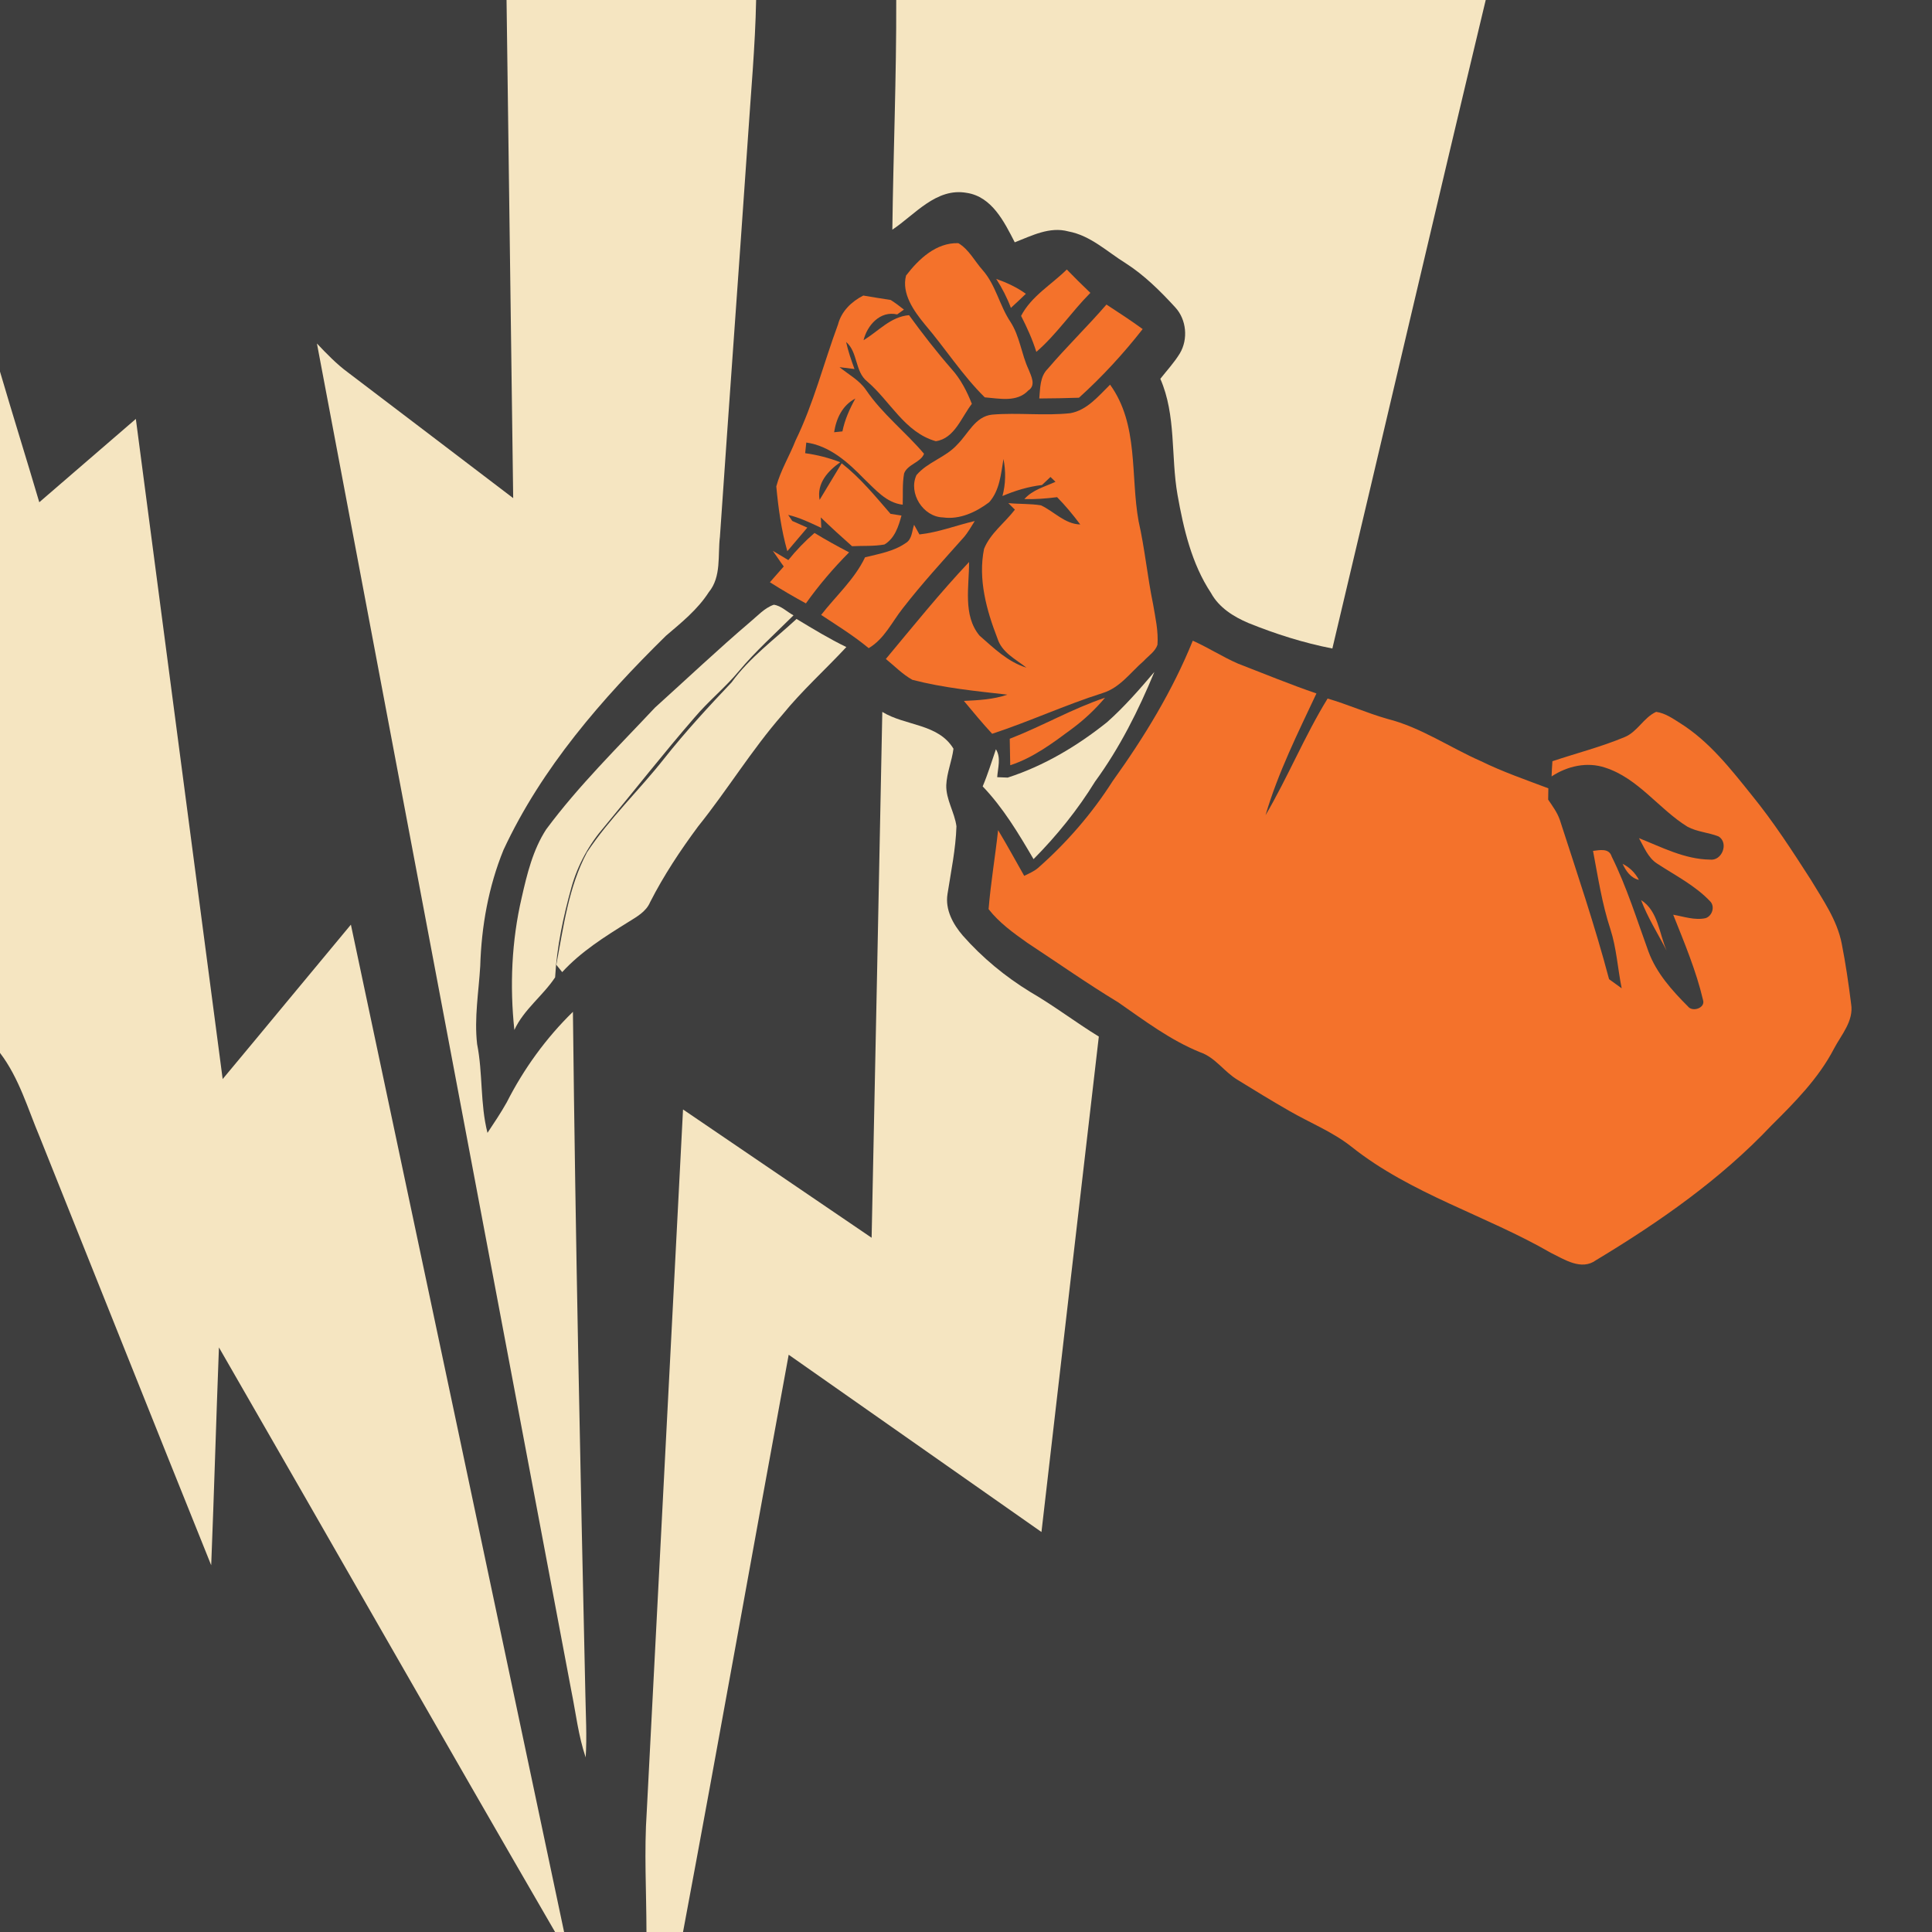 <?xml version="1.0" encoding="UTF-8" standalone="no"?>
<svg
   xmlns:dc="http://purl.org/dc/elements/1.1/"
   xmlns:cc="http://creativecommons.org/ns#"
   xmlns:rdf="http://www.w3.org/1999/02/22-rdf-syntax-ns#"
   xmlns:svg="http://www.w3.org/2000/svg"
   xmlns="http://www.w3.org/2000/svg"
   xmlns:sodipodi="http://sodipodi.sourceforge.net/DTD/sodipodi-0.dtd"
   xmlns:inkscape="http://www.inkscape.org/namespaces/inkscape"
   width="1280"
   height="1280"
   viewBox="0 0 1024 1024"
   version="1.1"
   id="svg2"
   inkscape:version="0.48.1 "
   sodipodi:docname="sap_building_backstab_engy.svg">
  <defs
     id="defs50" />
  <sodipodi:namedview
     pagecolor="#ffffff"
     bordercolor="#666666"
     borderopacity="1"
     objecttolerance="10"
     gridtolerance="10"
     guidetolerance="10"
     inkscape:pageopacity="0"
     inkscape:pageshadow="2"
     inkscape:window-width="1920"
     inkscape:window-height="1018"
     id="namedview48"
     showgrid="false"
     inkscape:snap-page="true"
     fit-margin-top="0"
     fit-margin-left="0"
     fit-margin-right="0"
     fit-margin-bottom="0"
     inkscape:zoom="0.6609375"
     inkscape:cx="640"
     inkscape:cy="640"
     inkscape:window-x="-8"
     inkscape:window-y="-8"
     inkscape:window-maximized="1"
     inkscape:current-layer="svg2" />
  <rect
     style="fill:#3e3e3e;fill-opacity:1;fill-rule:nonzero;stroke:none"
     id="rect3030"
     width="1024"
     height="1024"
     x="0"
     y="0" />
  <path
     d="m 268.48,0 132.28,0 c -0.48,24.68 -2.8,49.26 -4.4,73.88 -4.84,70.2 -9.98,140.36 -14.78,210.56 -1.22,9.86 0.88,21.18 -5.9,29.42 -5.92,9.22 -14.48,16.1 -22.72,23.12 -33.92,33.34 -65.88,70.02 -86.1,113.5 -7.94,19.48 -11.7,40.52 -12.32,61.52 -0.82,13.76 -3.24,27.58 -1.66,41.38 3.1,15.54 1.56,31.64 5.5,47.06 3.52,-5.32 7.1,-10.62 10.22,-16.2 8.98,-17.72 20.84,-34.08 35.06,-47.96 1.34,120.62 3.92,241.2 6.6,361.78 0.2,11.12 0.88,22.28 0.16,33.4 -3.88,-11.44 -5.2,-23.5 -7.6,-35.28 C 257.84,658.14 212.98,420.1 167.98,182.06 c 5.18,5.48 10.44,10.94 16.54,15.42 29.2,22.14 58.32,44.36 87.48,66.54 C 270.82,176.02 269.66,88 268.48,0 z"
     id="path6"
     inkscape:connector-curvature="0"
     style="fill:#f5e5c1" />
  <path
     d="m 475.02,0 312.44,0 c -27.42,114.48 -54.06,229.18 -81.28,343.72 -15.26,-2.96 -30.12,-7.7 -44.52,-13.52 -7.86,-3.34 -15.6,-8.18 -19.8,-15.9 -10.28,-15.52 -14.54,-34 -17.76,-52.08 -3.58,-20.4 -0.62,-42.04 -9.1,-61.44 3.5,-4.46 7.4,-8.64 10.36,-13.5 4.46,-7.54 3.52,-17.88 -2.42,-24.34 -7.94,-8.66 -16.36,-17.04 -26.3,-23.42 -9.84,-6.08 -18.62,-14.7 -30.38,-16.86 -9.9,-2.72 -19.44,2.28 -28.42,5.78 -5.54,-10.8 -12.1,-24.22 -25.5,-26.22 -16.12,-2.86 -27.34,11.5 -39.38,19.52 0.5,-40.58 2.2,-81.16 2.06,-121.74 z"
     id="path8"
     inkscape:connector-curvature="0"
     style="fill:#f5e5c1" />
  <path
     d="m 480.22,146.06 c 6.66,-8.72 15.94,-17.54 27.72,-17.18 5.62,3.3 8.66,9.58 12.94,14.36 6.92,7.9 8.86,18.6 14.6,27.24 5.04,7.68 5.84,17.1 9.68,25.32 1.38,3.5 4.08,8.44 -0.12,11.14 -6.04,6.46 -15.36,4.26 -23.1,3.66 C 510,198.82 501,184.58 490.14,171.88 c -5.84,-7.1 -12.38,-16.34 -9.92,-25.82 z"
     id="path10"
     inkscape:connector-curvature="0"
     style="fill:#f4722b" />
  <path
     d="m 541.2,167.42 c 5.48,-10.52 16.04,-16.48 24.22,-24.58 4.1,4.2 8.24,8.36 12.5,12.38 -9.98,10.02 -17.88,22 -28.64,31.28 -2.08,-6.62 -4.94,-12.92 -8.08,-19.08 z"
     id="path12"
     inkscape:connector-curvature="0"
     style="fill:#f4722b" />
  <path
     d="m 528.02,147.82 c 5.54,1.96 10.92,4.44 15.72,7.9 -2.62,2.52 -5.26,5.02 -7.94,7.46 -2.02,-5.4 -4.68,-10.52 -7.78,-15.36 z"
     id="path14"
     inkscape:connector-curvature="0"
     style="fill:#f4722b" />
  <path
     d="m 457.55,156.65 c -6.3,3.24 -11.56,8.31 -13.4,15.35 -7.58,20.46 -12.9,41.82 -22.5,61.5 -3.2,8.18 -7.92,15.78 -10.2,24.3 1.08,11.54 2.67,23.17 5.85,34.35 3.54,-4.16 7.06,-8.34 10.6,-12.5 -2.66,-1.2 -5.34,-2.37 -8,-3.55 -0.54,-0.8 -1.61,-2.4 -2.15,-3.2 6.14,1.46 11.87,4.22 17.55,6.9 -0.06,-1.38 -0.21,-4.17 -0.25,-5.55 5.38,5.22 10.93,10.27 16.55,15.25 5.7,-0.28 11.49,0.1 17.15,-0.9 5.48,-3.26 7.49,-9.57 9.05,-15.35 -1.46,-0.24 -4.36,-0.68 -5.8,-0.9 -8.12,-9.4 -16.06,-19.1 -25.9,-26.8 -3.92,6.46 -7.82,12.94 -11.7,19.4 -1.58,-8.78 4.33,-15.27 10.95,-19.95 -6,-2.34 -12.24,-3.92 -18.6,-4.8 0.18,-1.88 0.4,-3.77 0.6,-5.65 12.52,1.76 22.22,10.6 30.7,19.3 5.92,5.6 11.72,12.67 20.4,13.65 0.2,-5.52 -0.25,-11.14 0.75,-16.6 1.84,-4.86 8.89,-5.8 10.55,-10.4 -9.82,-11.6 -22.12,-21.11 -30.7,-33.75 -3.54,-5.24 -9.3,-8.25 -14.1,-12.15 2.66,0.32 5.29,0.64 7.95,1 -1.72,-4.72 -3.37,-9.43 -4.45,-14.35 6.36,5.44 4.54,15.65 11.2,20.95 12.18,10.4 19.93,27.01 36.35,31.65 9.98,-1.46 13.56,-12.76 19.1,-19.8 -2.62,-6.64 -5.9,-13.08 -10.7,-18.4 -8,-9.16 -15.46,-18.78 -22.6,-28.6 -9.84,0.82 -16.16,8.51 -24.1,13.25 1.94,-7.92 8.84,-15.73 17.8,-13.65 1.2,-0.86 2.4,-1.69 3.6,-2.55 -2.26,-1.82 -4.58,-3.54 -7,-5.1 -4.86,-0.7 -9.69,-1.57 -14.55,-2.35 z m -4.2,54.6 c -3.04,5.48 -5.61,11.24 -6.85,17.4 -1.1,0.12 -3.3,0.35 -4.4,0.45 1.14,-7.32 4.39,-14.31 11.25,-17.85 z"
     id="path16"
     style="fill:#f4722b"
     inkscape:connector-curvature="0" />
  <path
     d="m 586.44,161.42 c 6.48,4.22 12.94,8.44 19.2,13 -10.18,13 -21.48,25.3 -33.76,36.38 -7.02,0.22 -14.02,0.38 -21.04,0.4 0.52,-5.48 0.28,-11.62 4.54,-15.78 9.96,-11.68 21.02,-22.38 31.06,-34 z"
     id="path18"
     inkscape:connector-curvature="0"
     style="fill:#f4722b" />
  <path
     d="m 0,196.96 c 6.78,23.12 14,46.12 20.82,69.24 17.04,-14.72 34.1,-29.46 51.18,-44.16 15.36,116.62 30.62,233.26 46.02,349.88 22.72,-27.22 45.24,-54.6 67.96,-81.84 37.72,177.96 75.42,355.94 113,533.92 l -4.78,0 C 234.44,920.94 175.54,817.36 116.04,714.16 c -1.48,38.48 -2.56,76.98 -4.1,115.46 C 81.5,754.08 51.42,678.4 21.12,602.8 14.7,587.6 10.14,571.36 0,558.06 l 0,-361.1 z"
     id="path20"
     inkscape:connector-curvature="0"
     style="fill:#f5e5c1" />
  <path
     d="m 567.26,219 c 8.96,-1.58 14.96,-9.12 21.1,-15.12 15.28,21.12 10.74,48.18 15.12,72.4 3.3,14.52 4.66,29.38 7.68,43.96 1.2,7.1 2.86,14.28 2.32,21.52 -1.2,3.6 -4.76,5.8 -7.24,8.52 -6.94,6 -12.58,14.2 -21.72,17.02 -19.88,6.3 -38.84,15.1 -58.66,21.62 -5.2,-5.64 -10.1,-11.52 -14.98,-17.42 7.78,-0.36 15.64,-0.76 23.06,-3.32 -16.9,-1.9 -33.86,-3.58 -50.36,-7.86 -5.24,-2.92 -9.44,-7.3 -14.06,-11.06 14.44,-17.34 28.62,-34.94 44.1,-51.38 0.1,12.9 -3.42,28.22 5.56,39.02 7.52,6.58 15.08,14 24.86,16.96 -5.72,-4.5 -13.06,-8.02 -15.38,-15.5 -5.8,-14.96 -10.34,-31.36 -7.1,-47.44 3.34,-8.32 11.02,-13.82 16.36,-20.8 -0.86,-0.86 -2.62,-2.6 -3.48,-3.46 5.74,0.56 11.58,0.24 17.3,1.18 7.02,3.28 12.58,9.9 20.82,10.14 -3.8,-5.08 -7.84,-9.98 -12.28,-14.48 -5.76,0.74 -11.54,1.18 -17.34,1.02 4.34,-4.94 10.76,-6.5 16.48,-9.16 -0.66,-0.64 -1.98,-1.92 -2.64,-2.56 -1.12,1.06 -3.38,3.18 -4.5,4.26 -7.24,0.86 -14.26,2.98 -20.96,5.84 1.74,-6.42 1.82,-13.14 0.54,-19.64 -1.32,7.9 -2,16.68 -7.58,22.94 -6.92,5.22 -15.58,9.3 -24.46,8.04 -10.56,-0.26 -18.5,-12.88 -14.08,-22.42 5.9,-7.02 15.6,-9.38 21.7,-16.26 5.7,-5.62 9.42,-14.82 18.36,-15.8 13.78,-1.16 27.68,0.72 41.46,-0.76 z"
     id="path22"
     inkscape:connector-curvature="0"
     style="fill:#f4722b" />
  <path
     d="m 480,287.86 c 3.46,-1.98 3.3,-6.36 4.48,-9.72 0.7,1.28 2.12,3.84 2.84,5.12 10.06,-1.08 19.52,-4.82 29.32,-7.1 -1.88,2.94 -3.56,6.04 -5.86,8.68 -10.98,12.34 -22.18,24.54 -32.32,37.62 -5.74,7.24 -9.76,16.24 -18.04,21.08 -7.9,-6.56 -16.66,-11.96 -25.2,-17.62 7.84,-10.1 17.7,-18.84 23.28,-30.54 7.34,-1.82 15.16,-3.1 21.5,-7.52 z"
     id="path26"
     inkscape:connector-curvature="0"
     style="fill:#f4722b" />
  <path
     d="m 417.82,296.86 c 4.18,-5.2 8.82,-10 13.88,-14.38 5.98,3.64 12.12,7.04 18.34,10.28 -8.34,8.4 -16.04,17.42 -22.9,27.06 -6.48,-3.54 -12.86,-7.26 -19.08,-11.22 2.44,-2.8 4.9,-5.58 7.34,-8.36 -2.02,-2.72 -3.84,-5.56 -5.8,-8.3 2.74,1.62 5.48,3.26 8.22,4.92 z"
     id="path28"
     inkscape:connector-curvature="0"
     style="fill:#f4722b" />
  <path
     d="m 397.62,329.64 c 3.96,-3.24 7.54,-7.4 12.52,-9.12 3.98,0.56 6.98,3.8 10.44,5.62 -9.74,9.72 -20.04,18.9 -28.88,29.48 -7.26,8.76 -16.2,15.94 -23.54,24.64 -16.44,18.92 -31.84,38.68 -47.86,57.94 -8.06,9.28 -14.06,20.18 -17.4,32.02 -4.34,15.58 -7.76,31.6 -8.68,47.8 -6.46,9.78 -16.56,16.96 -21.6,27.88 -2.48,-23.38 -1.46,-47.18 3.88,-70.1 2.82,-12.48 5.94,-25.34 12.98,-36.2 17.22,-23.22 37.92,-43.48 57.64,-64.52 16.8,-15.16 33.26,-30.74 50.5,-45.44 z"
     id="path30"
     inkscape:connector-curvature="0"
     style="fill:#f5e5c1" />
  <path
     d="m 387.76,361.66 c 9.52,-13.12 22.66,-22.7 34.42,-33.6 8.66,5.22 17.3,10.48 26.4,14.9 -11.18,12.02 -23.46,23.02 -33.84,35.8 -16.32,18.66 -29.2,39.94 -44.72,59.26 -9.44,12.72 -18.24,26 -25.44,40.14 -2.16,5.14 -7.24,7.82 -11.72,10.64 -12.38,7.7 -24.94,15.58 -34.88,26.44 -1.06,-1.28 -2.1,-2.58 -3.12,-3.88 3.82,-20.18 6.48,-41.24 16.26,-59.6 11.9,-17.98 27.68,-32.9 40.98,-49.8 11.14,-14.08 23.34,-27.28 35.66,-40.3 z"
     id="path32"
     inkscape:connector-curvature="0"
     style="fill:#f5e5c1" />
  <path
     d="m 632.2,339.58 c 8.18,3.66 15.74,8.56 23.94,12.14 13.84,5.34 27.56,11.02 41.6,15.82 -9.9,21.1 -20.4,42.1 -26.98,64.54 11.84,-20.16 20.66,-41.92 32.9,-61.84 10.7,3.12 20.9,7.7 31.62,10.76 17.8,4.48 33.04,15.14 49.68,22.44 11.54,5.66 23.7,9.84 35.7,14.38 -0.02,1.5 -0.08,4.5 -0.1,6 2.32,3.42 4.84,6.82 6.2,10.78 9.06,28.02 18.54,55.9 26.08,84.38 2.22,1.6 4.46,3.22 6.68,4.84 -2.1,-10.42 -2.7,-21.18 -5.98,-31.36 -4.44,-13.48 -6.56,-27.58 -9.2,-41.48 3.54,-0.4 8.5,-1.58 9.88,2.98 8,16.14 13.34,33.46 19.5,50.38 4.18,11.36 12.48,20.62 20.92,29.08 2.42,3.16 9.32,0.82 8.02,-3.34 -3.66,-15.6 -9.92,-30.42 -15.82,-45.26 5.62,0.96 11.4,3.08 17.16,1.82 3.54,-1.16 5.08,-6.16 2.46,-8.88 -8.02,-8.48 -18.58,-13.76 -28.2,-20.08 -4.8,-3.1 -6.86,-8.7 -9.56,-13.44 12.1,4.8 24.24,11.18 37.52,11.36 6.54,0.9 10.2,-8.9 4.66,-12.28 -5.4,-2.14 -11.4,-2.38 -16.54,-5.18 -15.18,-9.44 -26,-25.6 -43.5,-31.26 -9.64,-3.26 -20.14,-0.86 -28.46,4.64 0.1,-2.7 0.24,-5.38 0.44,-8.06 12.72,-4.26 25.8,-7.58 38.2,-12.76 6.88,-2.78 10.1,-10.36 16.78,-13.4 4.8,0.66 8.88,3.56 12.9,6.1 15.34,9.68 26.66,24.2 37.88,38.18 11.48,14.1 21.36,29.38 31.18,44.66 6.42,10.74 13.92,21.3 16.38,33.82 2.1,10.62 3.66,21.34 5,32.06 1.46,9.04 -5.16,16.24 -9.08,23.68 -8.18,15.76 -20.84,28.48 -33.3,40.86 -26.94,28.5 -59.4,51.14 -92.86,71.28 -7.72,5.64 -16.74,-0.4 -23.96,-3.94 -34.58,-19.96 -74.08,-31.1 -105.64,-56.22 -10.06,-7.96 -22.08,-12.68 -33.08,-19.06 -9.22,-5.28 -18.3,-10.84 -27.34,-16.42 -7.08,-4.26 -11.74,-11.86 -19.8,-14.6 -15.78,-6.4 -29.42,-16.72 -43.28,-26.36 -16.5,-10 -32.26,-21.08 -48.36,-31.68 -7.38,-5.22 -14.88,-10.62 -20.46,-17.8 1.14,-13.98 3.52,-27.92 5.04,-41.88 4.78,7.98 9.26,16.14 13.84,24.24 2.46,-1.24 5.08,-2.3 7.24,-4.12 15.28,-13.42 28.7,-28.94 39.64,-46.1 16.68,-23.24 31.72,-47.84 42.46,-74.42 z"
     id="path34"
     inkscape:connector-curvature="0"
     style="fill:#f4722b" />
  <path
     d="m 586.78,382.76 c 9.12,-8.1 17.16,-17.34 25.06,-26.62 -8.42,20.38 -18.4,40.28 -31.44,58.12 -9.2,14.94 -20.26,28.64 -32.6,41.1 -7.94,-13.58 -16.04,-27.14 -26.96,-38.56 2.72,-6.42 4.76,-13.1 7.02,-19.68 2.82,4.54 1,9.86 0.68,14.8 1.38,0.06 4.16,0.16 5.56,0.22 19.28,-6.22 36.9,-16.76 52.68,-29.38 z"
     id="path36"
     inkscape:connector-curvature="0"
     style="fill:#f5e5c1" />
  <path
     d="m 535.18,391.56 c 17.12,-6.62 33.12,-15.94 50.52,-21.76 -5.18,6.16 -11.08,11.7 -17.54,16.48 -10.18,7.56 -20.52,15.34 -32.72,19.32 -0.1,-4.68 -0.16,-9.36 -0.26,-14.04 z"
     id="path38"
     inkscape:connector-curvature="0"
     style="fill:#f4722b" />
  <path
     d="m 467.64,377.32 c 12.12,7.48 29.66,6.14 37.72,19.52 -0.82,6.52 -3.52,12.68 -3.82,19.28 -0.2,7.68 4.42,14.38 5.4,21.84 -0.38,12.08 -2.9,23.94 -4.74,35.86 -1.34,8.28 2.9,16 8.1,22.06 10.32,11.72 22.5,21.76 35.8,29.9 12.5,7.24 23.98,16.08 36.3,23.62 C 572.18,636.94 562.16,724.48 552,812 507.34,780.68 462.68,749.34 418.02,718.04 399.24,820 381.1,922.1 362.02,1024 l -19.38,0 c -0.02,-21.32 -1.3,-42.68 0.16,-63.98 6.44,-124 12.78,-247.98 19.22,-371.98 33.32,22.68 66.64,45.32 99.96,68 1.9,-92.92 3.88,-185.82 5.66,-278.72 z"
     id="path40"
     inkscape:connector-curvature="0"
     style="fill:#f5e5c1" />
  <path
     d="m 860,457.86 c 3.76,1.82 6.7,4.8 8.66,8.5 -4.4,-1.02 -6.84,-4.72 -8.66,-8.5 z"
     id="path42"
     inkscape:connector-curvature="0"
     style="fill:#f4722b" />
  <path
     d="m 869.8,477.06 c 9.02,5.72 9.6,17.72 13.54,26.78 -4.56,-8.9 -10,-17.38 -13.54,-26.78 z"
     id="path44"
     inkscape:connector-curvature="0"
     style="fill:#f4722b" />
  <rect
     y="0"
     x="0"
     height="1024"
     width="1024"
     id="rect3032"
     style="fill:#3e3e3e;fill-opacity:1;fill-rule:nonzero;stroke:none" />
  <path
     style="fill:#f5e5c1"
     inkscape:connector-curvature="0"
     id="path3034"
     d="m 268.48,0 132.28,0 c -0.48,24.68 -2.8,49.26 -4.4,73.88 -4.84,70.2 -9.98,140.36 -14.78,210.56 -1.22,9.86 0.88,21.18 -5.9,29.42 -5.92,9.22 -14.48,16.1 -22.72,23.12 -33.92,33.34 -65.88,70.02 -86.1,113.5 -7.94,19.48 -11.7,40.52 -12.32,61.52 -0.82,13.76 -3.24,27.58 -1.66,41.38 3.1,15.54 1.56,31.64 5.5,47.06 3.52,-5.32 7.1,-10.62 10.22,-16.2 8.98,-17.72 20.84,-34.08 35.06,-47.96 1.34,120.62 3.92,241.2 6.6,361.78 0.2,11.12 0.88,22.28 0.16,33.4 -3.88,-11.44 -5.2,-23.5 -7.6,-35.28 C 257.84,658.14 212.98,420.1 167.98,182.06 c 5.18,5.48 10.44,10.94 16.54,15.42 29.2,22.14 58.32,44.36 87.48,66.54 C 270.82,176.02 269.66,88 268.48,0 z" />
  <path
     style="fill:#f5e5c1"
     inkscape:connector-curvature="0"
     id="path3036"
     d="m 475.02,0 312.44,0 c -27.42,114.48 -54.06,229.18 -81.28,343.72 -15.26,-2.96 -30.12,-7.7 -44.52,-13.52 -7.86,-3.34 -15.6,-8.18 -19.8,-15.9 -10.28,-15.52 -14.54,-34 -17.76,-52.08 -3.58,-20.4 -0.62,-42.04 -9.1,-61.44 3.5,-4.46 7.4,-8.64 10.36,-13.5 4.46,-7.54 3.52,-17.88 -2.42,-24.34 -7.94,-8.66 -16.36,-17.04 -26.3,-23.42 -9.84,-6.08 -18.62,-14.7 -30.38,-16.86 -9.9,-2.72 -19.44,2.28 -28.42,5.78 -5.54,-10.8 -12.1,-24.22 -25.5,-26.22 -16.12,-2.86 -27.34,11.5 -39.38,19.52 0.5,-40.58 2.2,-81.16 2.06,-121.74 z" />
  <path
     style="fill:#f4722b"
     inkscape:connector-curvature="0"
     id="path3038"
     d="m 480.22,146.06 c 6.66,-8.72 15.94,-17.54 27.72,-17.18 5.62,3.3 8.66,9.58 12.94,14.36 6.92,7.9 8.86,18.6 14.6,27.24 5.04,7.68 5.84,17.1 9.68,25.32 1.38,3.5 4.08,8.44 -0.12,11.14 -6.04,6.46 -15.36,4.26 -23.1,3.66 C 510,198.82 501,184.58 490.14,171.88 c -5.84,-7.1 -12.38,-16.34 -9.92,-25.82 z" />
  <path
     style="fill:#f4722b"
     inkscape:connector-curvature="0"
     id="path3040"
     d="m 541.2,167.42 c 5.48,-10.52 16.04,-16.48 24.22,-24.58 4.1,4.2 8.24,8.36 12.5,12.38 -9.98,10.02 -17.88,22 -28.64,31.28 -2.08,-6.62 -4.94,-12.92 -8.08,-19.08 z" />
  <path
     style="fill:#f4722b"
     inkscape:connector-curvature="0"
     id="path3042"
     d="m 528.02,147.82 c 5.54,1.96 10.92,4.44 15.72,7.9 -2.62,2.52 -5.26,5.02 -7.94,7.46 -2.02,-5.4 -4.68,-10.52 -7.78,-15.36 z" />
  <path
     inkscape:connector-curvature="0"
     style="fill:#f4722b"
     id="path3044"
     d="m 457.55,156.65 c -6.3,3.24 -11.56,8.31 -13.4,15.35 -7.58,20.46 -12.9,41.82 -22.5,61.5 -3.2,8.18 -7.92,15.78 -10.2,24.3 1.08,11.54 2.67,23.17 5.85,34.35 3.54,-4.16 7.06,-8.34 10.6,-12.5 -2.66,-1.2 -5.34,-2.37 -8,-3.55 -0.54,-0.8 -1.61,-2.4 -2.15,-3.2 6.14,1.46 11.87,4.22 17.55,6.9 -0.06,-1.38 -0.21,-4.17 -0.25,-5.55 5.38,5.22 10.93,10.27 16.55,15.25 5.7,-0.28 11.49,0.1 17.15,-0.9 5.48,-3.26 7.49,-9.57 9.05,-15.35 -1.46,-0.24 -4.36,-0.68 -5.8,-0.9 -8.12,-9.4 -16.06,-19.1 -25.9,-26.8 -3.92,6.46 -7.82,12.94 -11.7,19.4 -1.58,-8.78 4.33,-15.27 10.95,-19.95 -6,-2.34 -12.24,-3.92 -18.6,-4.8 0.18,-1.88 0.4,-3.77 0.6,-5.65 12.52,1.76 22.22,10.6 30.7,19.3 5.92,5.6 11.72,12.67 20.4,13.65 0.2,-5.52 -0.25,-11.14 0.75,-16.6 1.84,-4.86 8.89,-5.8 10.55,-10.4 -9.82,-11.6 -22.12,-21.11 -30.7,-33.75 -3.54,-5.24 -9.3,-8.25 -14.1,-12.15 2.66,0.32 5.29,0.64 7.95,1 -1.72,-4.72 -3.37,-9.43 -4.45,-14.35 6.36,5.44 4.54,15.65 11.2,20.95 12.18,10.4 19.93,27.01 36.35,31.65 9.98,-1.46 13.56,-12.76 19.1,-19.8 -2.62,-6.64 -5.9,-13.08 -10.7,-18.4 -8,-9.16 -15.46,-18.78 -22.6,-28.6 -9.84,0.82 -16.16,8.51 -24.1,13.25 1.94,-7.92 8.84,-15.73 17.8,-13.65 1.2,-0.86 2.4,-1.69 3.6,-2.55 -2.26,-1.82 -4.58,-3.54 -7,-5.1 -4.86,-0.7 -9.69,-1.57 -14.55,-2.35 z m -4.2,54.6 c -3.04,5.48 -5.61,11.24 -6.85,17.4 -1.1,0.12 -3.3,0.35 -4.4,0.45 1.14,-7.32 4.39,-14.31 11.25,-17.85 z" />
  <path
     style="fill:#f4722b"
     inkscape:connector-curvature="0"
     id="path3046"
     d="m 586.44,161.42 c 6.48,4.22 12.94,8.44 19.2,13 -10.18,13 -21.48,25.3 -33.76,36.38 -7.02,0.22 -14.02,0.38 -21.04,0.4 0.52,-5.48 0.28,-11.62 4.54,-15.78 9.96,-11.68 21.02,-22.38 31.06,-34 z" />
  <path
     style="fill:#f5e5c1"
     inkscape:connector-curvature="0"
     id="path3048"
     d="m 0,196.96 c 6.78,23.12 14,46.12 20.82,69.24 17.04,-14.72 34.1,-29.46 51.18,-44.16 15.36,116.62 30.62,233.26 46.02,349.88 22.72,-27.22 45.24,-54.6 67.96,-81.84 37.72,177.96 75.42,355.94 113,533.92 l -4.78,0 C 234.44,920.94 175.54,817.36 116.04,714.16 c -1.48,38.48 -2.56,76.98 -4.1,115.46 C 81.5,754.08 51.42,678.4 21.12,602.8 14.7,587.6 10.14,571.36 0,558.06 l 0,-361.1 z" />
  <path
     style="fill:#f4722b"
     inkscape:connector-curvature="0"
     id="path3050"
     d="m 567.26,219 c 8.96,-1.58 14.96,-9.12 21.1,-15.12 15.28,21.12 10.74,48.18 15.12,72.4 3.3,14.52 4.66,29.38 7.68,43.96 1.2,7.1 2.86,14.28 2.32,21.52 -1.2,3.6 -4.76,5.8 -7.24,8.52 -6.94,6 -12.58,14.2 -21.72,17.02 -19.88,6.3 -38.84,15.1 -58.66,21.62 -5.2,-5.64 -10.1,-11.52 -14.98,-17.42 7.78,-0.36 15.64,-0.76 23.06,-3.32 -16.9,-1.9 -33.86,-3.58 -50.36,-7.86 -5.24,-2.92 -9.44,-7.3 -14.06,-11.06 14.44,-17.34 28.62,-34.94 44.1,-51.38 0.1,12.9 -3.42,28.22 5.56,39.02 7.52,6.58 15.08,14 24.86,16.96 -5.72,-4.5 -13.06,-8.02 -15.38,-15.5 -5.8,-14.96 -10.34,-31.36 -7.1,-47.44 3.34,-8.32 11.02,-13.82 16.36,-20.8 -0.86,-0.86 -2.62,-2.6 -3.48,-3.46 5.74,0.56 11.58,0.24 17.3,1.18 7.02,3.28 12.58,9.9 20.82,10.14 -3.8,-5.08 -7.84,-9.98 -12.28,-14.48 -5.76,0.74 -11.54,1.18 -17.34,1.02 4.34,-4.94 10.76,-6.5 16.48,-9.16 -0.66,-0.64 -1.98,-1.92 -2.64,-2.56 -1.12,1.06 -3.38,3.18 -4.5,4.26 -7.24,0.86 -14.26,2.98 -20.96,5.84 1.74,-6.42 1.82,-13.14 0.54,-19.64 -1.32,7.9 -2,16.68 -7.58,22.94 -6.92,5.22 -15.58,9.3 -24.46,8.04 -10.56,-0.26 -18.5,-12.88 -14.08,-22.42 5.9,-7.02 15.6,-9.38 21.7,-16.26 5.7,-5.62 9.42,-14.82 18.36,-15.8 13.78,-1.16 27.68,0.72 41.46,-0.76 z" />
  <path
     style="fill:#f4722b"
     inkscape:connector-curvature="0"
     id="path3052"
     d="m 480,287.86 c 3.46,-1.98 3.3,-6.36 4.48,-9.72 0.7,1.28 2.12,3.84 2.84,5.12 10.06,-1.08 19.52,-4.82 29.32,-7.1 -1.88,2.94 -3.56,6.04 -5.86,8.68 -10.98,12.34 -22.18,24.54 -32.32,37.62 -5.74,7.24 -9.76,16.24 -18.04,21.08 -7.9,-6.56 -16.66,-11.96 -25.2,-17.62 7.84,-10.1 17.7,-18.84 23.28,-30.54 7.34,-1.82 15.16,-3.1 21.5,-7.52 z" />
  <path
     style="fill:#f4722b"
     inkscape:connector-curvature="0"
     id="path3054"
     d="m 417.82,296.86 c 4.18,-5.2 8.82,-10 13.88,-14.38 5.98,3.64 12.12,7.04 18.34,10.28 -8.34,8.4 -16.04,17.42 -22.9,27.06 -6.48,-3.54 -12.86,-7.26 -19.08,-11.22 2.44,-2.8 4.9,-5.58 7.34,-8.36 -2.02,-2.72 -3.84,-5.56 -5.8,-8.3 2.74,1.62 5.48,3.26 8.22,4.92 z" />
  <path
     style="fill:#f5e5c1"
     inkscape:connector-curvature="0"
     id="path3056"
     d="m 397.62,329.64 c 3.96,-3.24 7.54,-7.4 12.52,-9.12 3.98,0.56 6.98,3.8 10.44,5.62 -9.74,9.72 -20.04,18.9 -28.88,29.48 -7.26,8.76 -16.2,15.94 -23.54,24.64 -16.44,18.92 -31.84,38.68 -47.86,57.94 -8.06,9.28 -14.06,20.18 -17.4,32.02 -4.34,15.58 -7.76,31.6 -8.68,47.8 -6.46,9.78 -16.56,16.96 -21.6,27.88 -2.48,-23.38 -1.46,-47.18 3.88,-70.1 2.82,-12.48 5.94,-25.34 12.98,-36.2 17.22,-23.22 37.92,-43.48 57.64,-64.52 16.8,-15.16 33.26,-30.74 50.5,-45.44 z" />
  <path
     style="fill:#f5e5c1"
     inkscape:connector-curvature="0"
     id="path3058"
     d="m 387.76,361.66 c 9.52,-13.12 22.66,-22.7 34.42,-33.6 8.66,5.22 17.3,10.48 26.4,14.9 -11.18,12.02 -23.46,23.02 -33.84,35.8 -16.32,18.66 -29.2,39.94 -44.72,59.26 -9.44,12.72 -18.24,26 -25.44,40.14 -2.16,5.14 -7.24,7.82 -11.72,10.64 -12.38,7.7 -24.94,15.58 -34.88,26.44 -1.06,-1.28 -2.1,-2.58 -3.12,-3.88 3.82,-20.18 6.48,-41.24 16.26,-59.6 11.9,-17.98 27.68,-32.9 40.98,-49.8 11.14,-14.08 23.34,-27.28 35.66,-40.3 z" />
  <path
     style="fill:#f4722b"
     inkscape:connector-curvature="0"
     id="path3060"
     d="m 632.2,339.58 c 8.18,3.66 15.74,8.56 23.94,12.14 13.84,5.34 27.56,11.02 41.6,15.82 -9.9,21.1 -20.4,42.1 -26.98,64.54 11.84,-20.16 20.66,-41.92 32.9,-61.84 10.7,3.12 20.9,7.7 31.62,10.76 17.8,4.48 33.04,15.14 49.68,22.44 11.54,5.66 23.7,9.84 35.7,14.38 -0.02,1.5 -0.08,4.5 -0.1,6 2.32,3.42 4.84,6.82 6.2,10.78 9.06,28.02 18.54,55.9 26.08,84.38 2.22,1.6 4.46,3.22 6.68,4.84 -2.1,-10.42 -2.7,-21.18 -5.98,-31.36 -4.44,-13.48 -6.56,-27.58 -9.2,-41.48 3.54,-0.4 8.5,-1.58 9.88,2.98 8,16.14 13.34,33.46 19.5,50.38 4.18,11.36 12.48,20.62 20.92,29.08 2.42,3.16 9.32,0.82 8.02,-3.34 -3.66,-15.6 -9.92,-30.42 -15.82,-45.26 5.62,0.96 11.4,3.08 17.16,1.82 3.54,-1.16 5.08,-6.16 2.46,-8.88 -8.02,-8.48 -18.58,-13.76 -28.2,-20.08 -4.8,-3.1 -6.86,-8.7 -9.56,-13.44 12.1,4.8 24.24,11.18 37.52,11.36 6.54,0.9 10.2,-8.9 4.66,-12.28 -5.4,-2.14 -11.4,-2.38 -16.54,-5.18 -15.18,-9.44 -26,-25.6 -43.5,-31.26 -9.64,-3.26 -20.14,-0.86 -28.46,4.64 0.1,-2.7 0.24,-5.38 0.44,-8.06 12.72,-4.26 25.8,-7.58 38.2,-12.76 6.88,-2.78 10.1,-10.36 16.78,-13.4 4.8,0.66 8.88,3.56 12.9,6.1 15.34,9.68 26.66,24.2 37.88,38.18 11.48,14.1 21.36,29.38 31.18,44.66 6.42,10.74 13.92,21.3 16.38,33.82 2.1,10.62 3.66,21.34 5,32.06 1.46,9.04 -5.16,16.24 -9.08,23.68 -8.18,15.76 -20.84,28.48 -33.3,40.86 -26.94,28.5 -59.4,51.14 -92.86,71.28 -7.72,5.64 -16.74,-0.4 -23.96,-3.94 -34.58,-19.96 -74.08,-31.1 -105.64,-56.22 -10.06,-7.96 -22.08,-12.68 -33.08,-19.06 -9.22,-5.28 -18.3,-10.84 -27.34,-16.42 -7.08,-4.26 -11.74,-11.86 -19.8,-14.6 -15.78,-6.4 -29.42,-16.72 -43.28,-26.36 -16.5,-10 -32.26,-21.08 -48.36,-31.68 -7.38,-5.22 -14.88,-10.62 -20.46,-17.8 1.14,-13.98 3.52,-27.92 5.04,-41.88 4.78,7.98 9.26,16.14 13.84,24.24 2.46,-1.24 5.08,-2.3 7.24,-4.12 15.28,-13.42 28.7,-28.94 39.64,-46.1 16.68,-23.24 31.72,-47.84 42.46,-74.42 z" />
  <path
     style="fill:#f5e5c1"
     inkscape:connector-curvature="0"
     id="path3062"
     d="m 586.78,382.76 c 9.12,-8.1 17.16,-17.34 25.06,-26.62 -8.42,20.38 -18.4,40.28 -31.44,58.12 -9.2,14.94 -20.26,28.64 -32.6,41.1 -7.94,-13.58 -16.04,-27.14 -26.96,-38.56 2.72,-6.42 4.76,-13.1 7.02,-19.68 2.82,4.54 1,9.86 0.68,14.8 1.38,0.06 4.16,0.16 5.56,0.22 19.28,-6.22 36.9,-16.76 52.68,-29.38 z" />
  <path
     style="fill:#f4722b"
     inkscape:connector-curvature="0"
     id="path3064"
     d="m 535.18,391.56 c 17.12,-6.62 33.12,-15.94 50.52,-21.76 -5.18,6.16 -11.08,11.7 -17.54,16.48 -10.18,7.56 -20.52,15.34 -32.72,19.32 -0.1,-4.68 -0.16,-9.36 -0.26,-14.04 z" />
  <path
     style="fill:#f5e5c1"
     inkscape:connector-curvature="0"
     id="path3066"
     d="m 467.64,377.32 c 12.12,7.48 29.66,6.14 37.72,19.52 -0.82,6.52 -3.52,12.68 -3.82,19.28 -0.2,7.68 4.42,14.38 5.4,21.84 -0.38,12.08 -2.9,23.94 -4.74,35.86 -1.34,8.28 2.9,16 8.1,22.06 10.32,11.72 22.5,21.76 35.8,29.9 12.5,7.24 23.98,16.08 36.3,23.62 C 572.18,636.94 562.16,724.48 552,812 507.34,780.68 462.68,749.34 418.02,718.04 399.24,820 381.1,922.1 362.02,1024 l -19.38,0 c -0.02,-21.32 -1.3,-42.68 0.16,-63.98 6.44,-124 12.78,-247.98 19.22,-371.98 33.32,22.68 66.64,45.32 99.96,68 1.9,-92.92 3.88,-185.82 5.66,-278.72 z" />
  <path
     style="fill:#f4722b"
     inkscape:connector-curvature="0"
     id="path3068"
     d="m 860,457.86 c 3.76,1.82 6.7,4.8 8.66,8.5 -4.4,-1.02 -6.84,-4.72 -8.66,-8.5 z" />
  <path
     style="fill:#f4722b"
     inkscape:connector-curvature="0"
     id="path3070"
     d="m 869.8,477.06 c 9.02,5.72 9.6,17.72 13.54,26.78 -4.56,-8.9 -10,-17.38 -13.54,-26.78 z" />
</svg>
